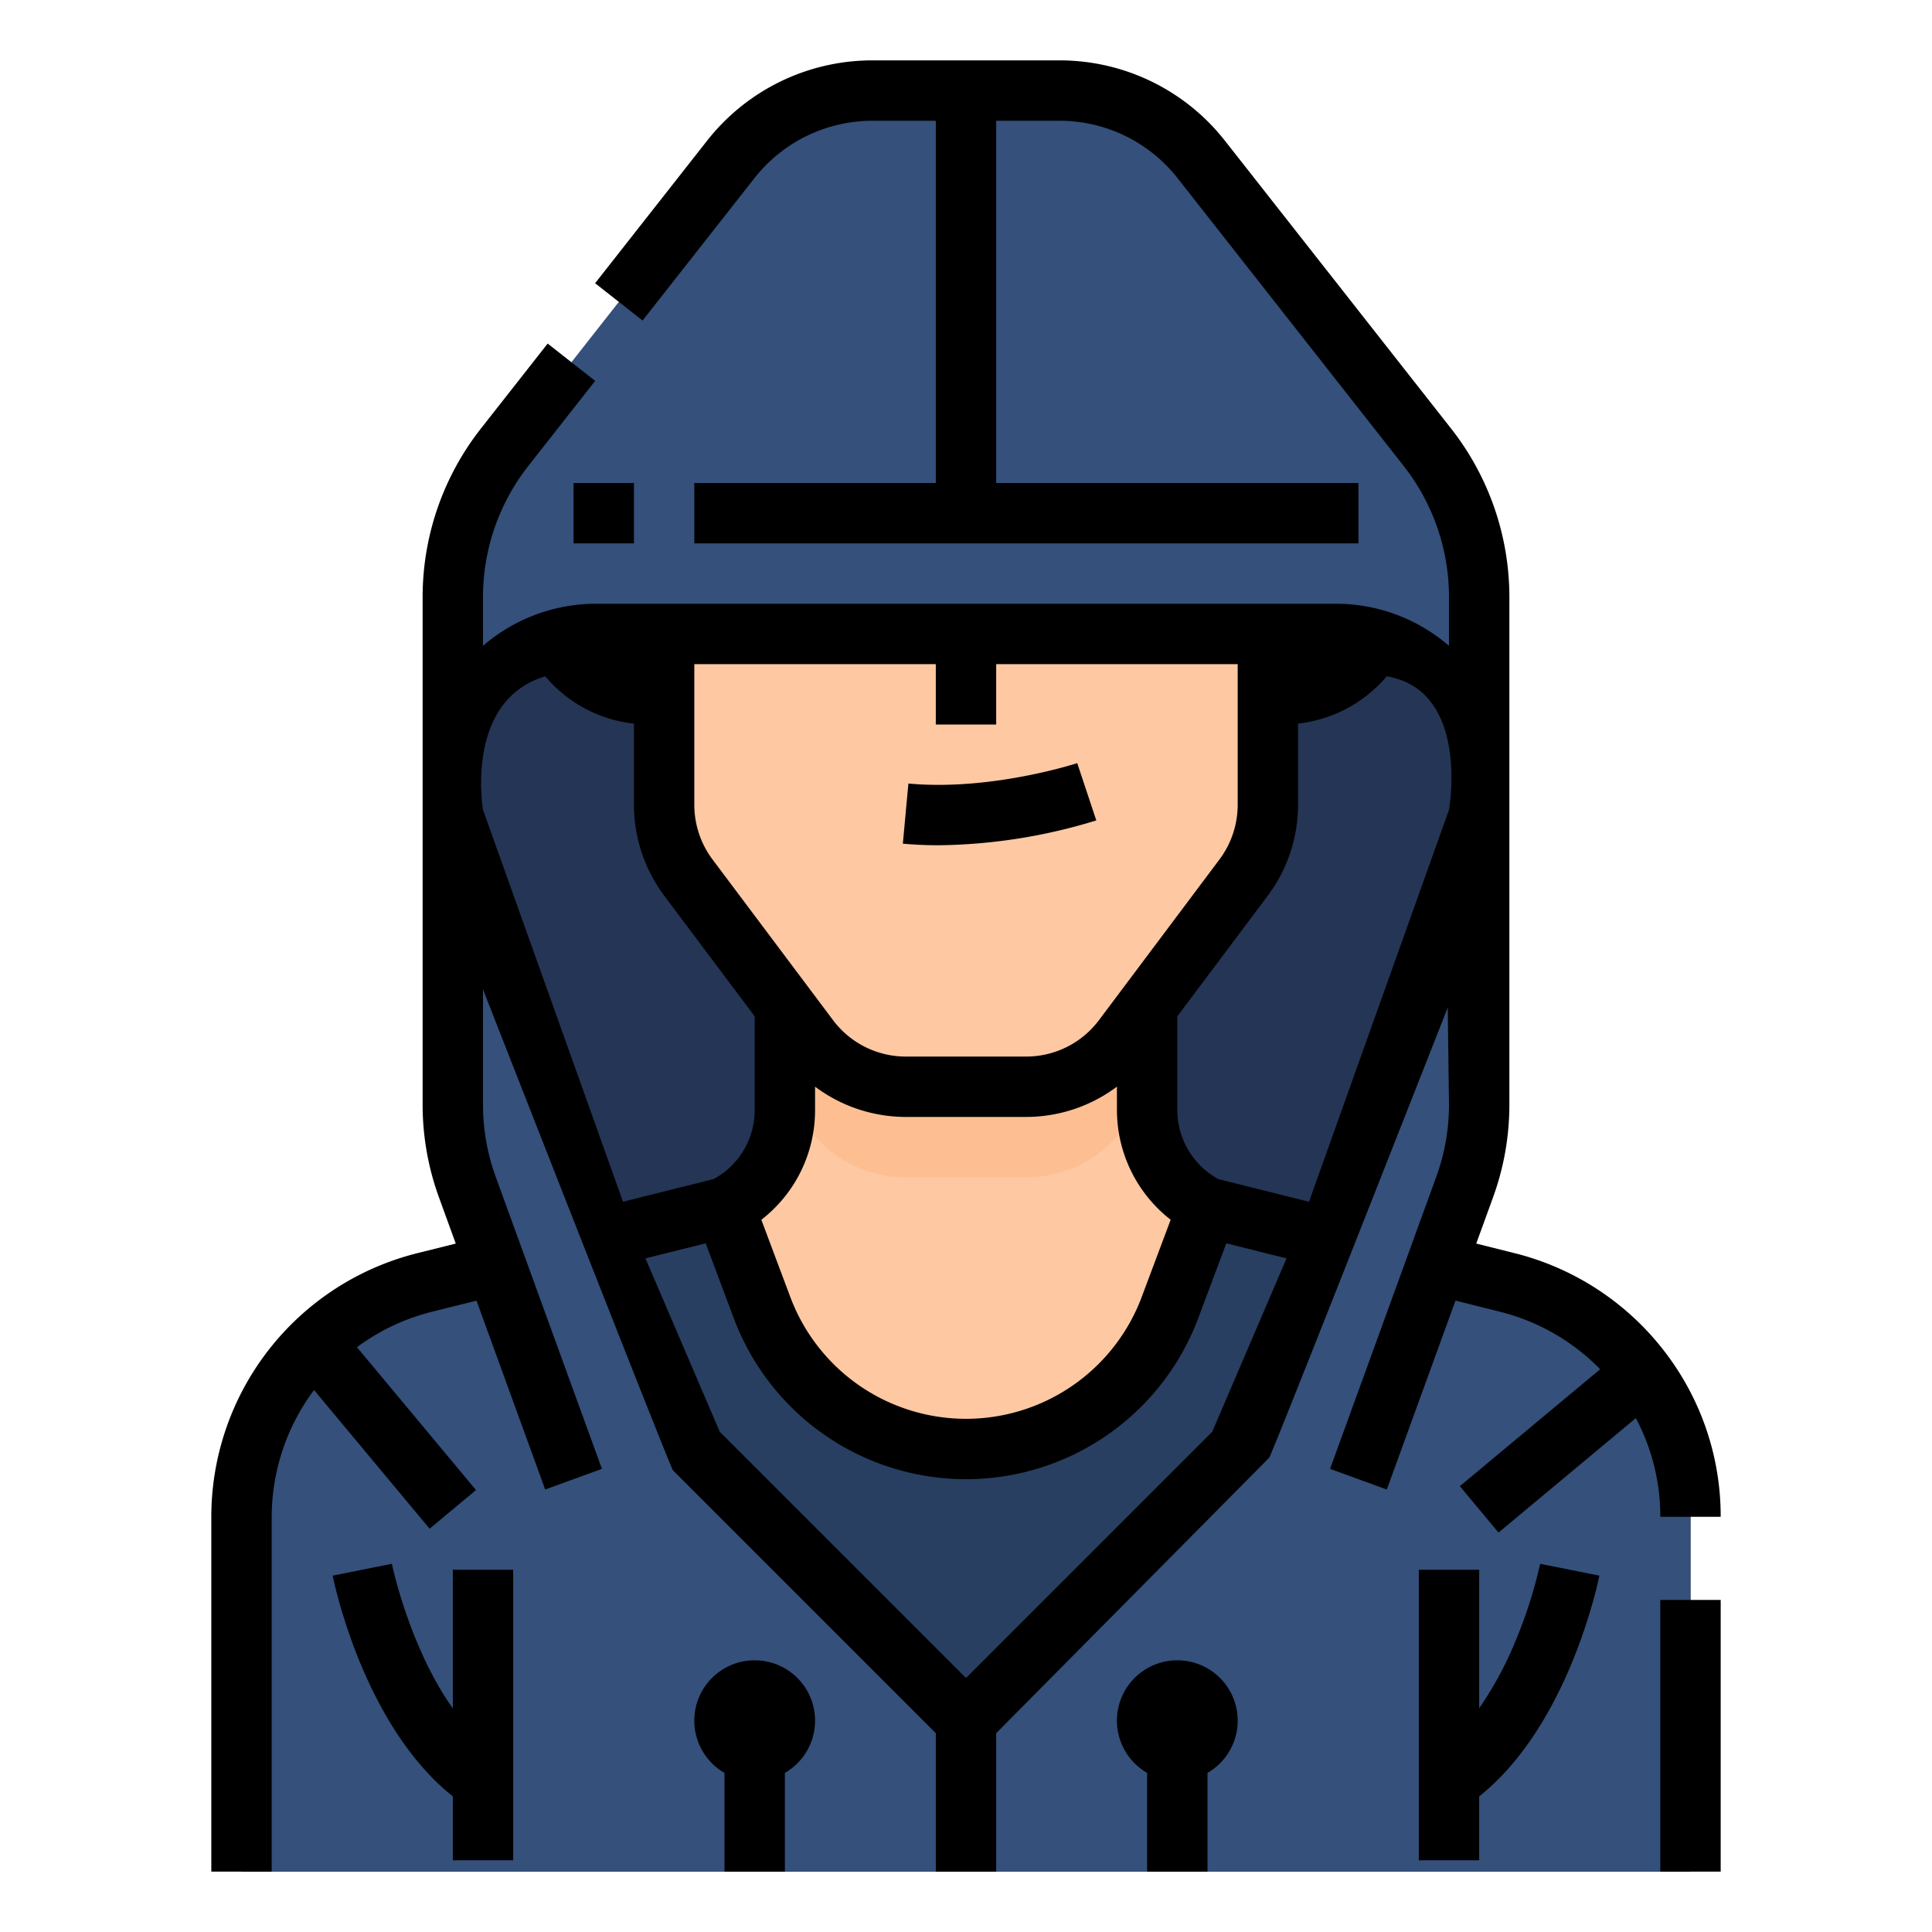 <?xml version="1.0"?>
<svg xmlns="http://www.w3.org/2000/svg" viewBox="0 0 512 512" width="512" height="512"><g id="Filled_outline" data-name="Filled outline"><polygon points="392 216 352 328 328 384 184 384 160 328 120 216 120 168 392 168 392 216" style="fill:#253555"/><path d="M448,401.97V496H64V401.97a64,64,0,0,1,48.48-62.09L192,320a28.939,28.939,0,0,0,16-25.89V240h96v54.11A28.939,28.939,0,0,0,320,320l79.52,19.88A64,64,0,0,1,448,401.97Z" style="fill:#fdc8a2"/><path d="M304,240v50.67l-6.4,8.53A31.992,31.992,0,0,1,272,312H240a31.992,31.992,0,0,1-25.6-12.8l-6.4-8.53V240Z" style="fill:#fdbf92"/><path d="M399.522,339.88,320,320l-9.955,26.547A57.721,57.721,0,0,1,256,384h0a57.721,57.721,0,0,1-54.045-37.453L192,320l-79.522,19.88A64,64,0,0,0,64,401.97V496H448V401.97A64,64,0,0,0,399.522,339.88Z" style="fill:#283f61"/><path d="M272,288H240a32,32,0,0,1-25.6-12.8l-32-42.667a32,32,0,0,1-6.4-19.2V120c0-44.183,35.817-72,80-72h0c44.183,0,80,27.817,80,72v93.333a32,32,0,0,1-6.4,19.2l-32,42.667A32,32,0,0,1,272,288Z" style="fill:#fdc8a2"/><path d="M172,184h4V128h-4a28,28,0,0,0-28,28h0A28,28,0,0,0,172,184Z" style="fill:#fdbf92"/><path d="M340,128h-4v56h4a28,28,0,0,0,28-28h0A28,28,0,0,0,340,128Z" style="fill:#fdbf92"/><path d="M120,208v-2a38,38,0,0,1,38-38H354a38,38,0,0,1,38,38V158.135a64,64,0,0,0-13.676-39.54l-59.91-76.25A48,48,0,0,0,280.67,24H231.33a48,48,0,0,0-37.744,18.345l-59.91,76.25A64,64,0,0,0,120,158.135Z" style="fill:#34507b"/><path d="M448,401.97V496H64V401.97a64,64,0,0,1,48.48-62.09l2.66-.66.76-.19,14.84-3.71.59-.15-7.48-20.57q-1.02-2.805-1.77-5.69A64.02,64.02,0,0,1,120,292.72V216l40,112,24,56,72,72,72-72,24-56,40-112v76.72a63.8,63.8,0,0,1-2.8,18.72c-.32,1.06-.67,2.12-1.05,3.16l-7.48,20.57.2.05,15.31,3.83.3.07,3.04.76A64.008,64.008,0,0,1,448,401.97Z" style="fill:#34507b"/><path d="M397.578,347.641a56.131,56.131,0,0,1,26.485,15.224l-37.185,30.989,10.244,12.292,36.395-30.331A55.521,55.521,0,0,1,440,401.97h16a71.409,71.409,0,0,0-14.184-42.894,72.146,72.146,0,0,0-40.357-26.958l-10.24-2.558,4.446-12.229A71.792,71.792,0,0,0,400,292.725V158.135a72.314,72.314,0,0,0-15.385-44.483L324.7,37.4A55.67,55.67,0,0,0,280.67,16H231.33A55.673,55.673,0,0,0,187.3,37.4L157.709,75.058l12.582,9.884,29.585-37.655A39.77,39.77,0,0,1,231.33,32H248v96H184v16H360V128H264V32h16.67a39.767,39.767,0,0,1,31.453,15.287l59.91,76.25A56.244,56.244,0,0,1,384,158.135v13.02A45.811,45.811,0,0,0,354,160H158a45.811,45.811,0,0,0-30,11.155v-13.02a56.244,56.244,0,0,1,11.967-34.6l17.753-22.6-12.582-9.884-17.752,22.594A72.309,72.309,0,0,0,112,158.135v134.59a71.792,71.792,0,0,0,4.335,24.606l4.446,12.229-10.24,2.558A72.033,72.033,0,0,0,56,401.97V496H72V401.97a56.311,56.311,0,0,1,11.228-33.6l30.626,36.752,12.292-10.242L94.6,357.025a55.966,55.966,0,0,1,19.819-9.383l11.859-2.964,18.2,50.056,15.038-5.468-28.147-77.4A55.834,55.834,0,0,1,128,292.725V262.186s49.623,126.752,50.343,127.471L248,459.314V496h16V459.314l72.333-72.981c.72-.719,47.334-119.333,47.334-119.333L384,292.725a55.834,55.834,0,0,1-3.372,19.137l-28.147,77.4,15.038,5.468,18.2-50.056ZM384,214.614l-37.1,103.866-24.043-6.01A20.931,20.931,0,0,1,312,294.11V269.333l24-32.006a40.284,40.284,0,0,0,8-24V191.758a36.008,36.008,0,0,0,23.5-12.536C389.667,183,384,214.614,384,214.614Zm-62.747,164.82L256,444.687l-65.253-65.253-19.693-45.952,15.962-3.99,7.449,19.863a65.719,65.719,0,0,0,123.07,0l7.449-19.863,15.962,3.99ZM184,176h64v16h16V176h64v37.33a24.171,24.171,0,0,1-4.8,14.4l-32,42.672A24.1,24.1,0,0,1,272,280H240a24.1,24.1,0,0,1-19.2-9.6l-32-42.667a24.175,24.175,0,0,1-4.8-14.4Zm32,118.11v-6.137A40.169,40.169,0,0,0,240,296h32a40.173,40.173,0,0,0,24-8.026v6.136a36.861,36.861,0,0,0,14.24,29.134l-7.685,20.494a49.721,49.721,0,0,1-93.11,0l-7.681-20.484A36.7,36.7,0,0,0,216,294.11ZM144.509,179.218c.649.769,1.322,1.523,2.039,2.244A35.763,35.763,0,0,0,168,191.773V213.33a40.289,40.289,0,0,0,8,24l24,32V294.11a20.817,20.817,0,0,1-10.859,18.359L165.1,318.48,128,214.614S123,185.667,144.509,179.218Z"/><rect x="440" y="424" width="16" height="72"/><path d="M290.53,217.418l-5.052-15.182c-.226.075-22.782,7.438-44.743,5.41l-1.47,15.932c3.179.294,6.349.423,9.467.423A146.9,146.9,0,0,0,290.53,217.418Z"/><rect x="152" y="128" width="16" height="16"/><path d="M120,452.754c-11.581-16.355-16.1-38.048-16.157-38.331l-15.688,3.146c.337,1.684,8.176,39.675,31.845,58.487V493h16V416H120Z"/><path d="M401.615,434.923A93.794,93.794,0,0,1,392,452.705V416H376v77h16V476.056c23.669-18.812,31.508-56.8,31.845-58.487l-15.69-3.138A122.2,122.2,0,0,1,401.615,434.923Z"/><path d="M200,440a15.986,15.986,0,0,0-8,29.835V496h16V469.835A15.986,15.986,0,0,0,200,440Z"/><path d="M312,440a15.986,15.986,0,0,0-8,29.835V496h16V469.835A15.986,15.986,0,0,0,312,440Z"/></g></svg>
